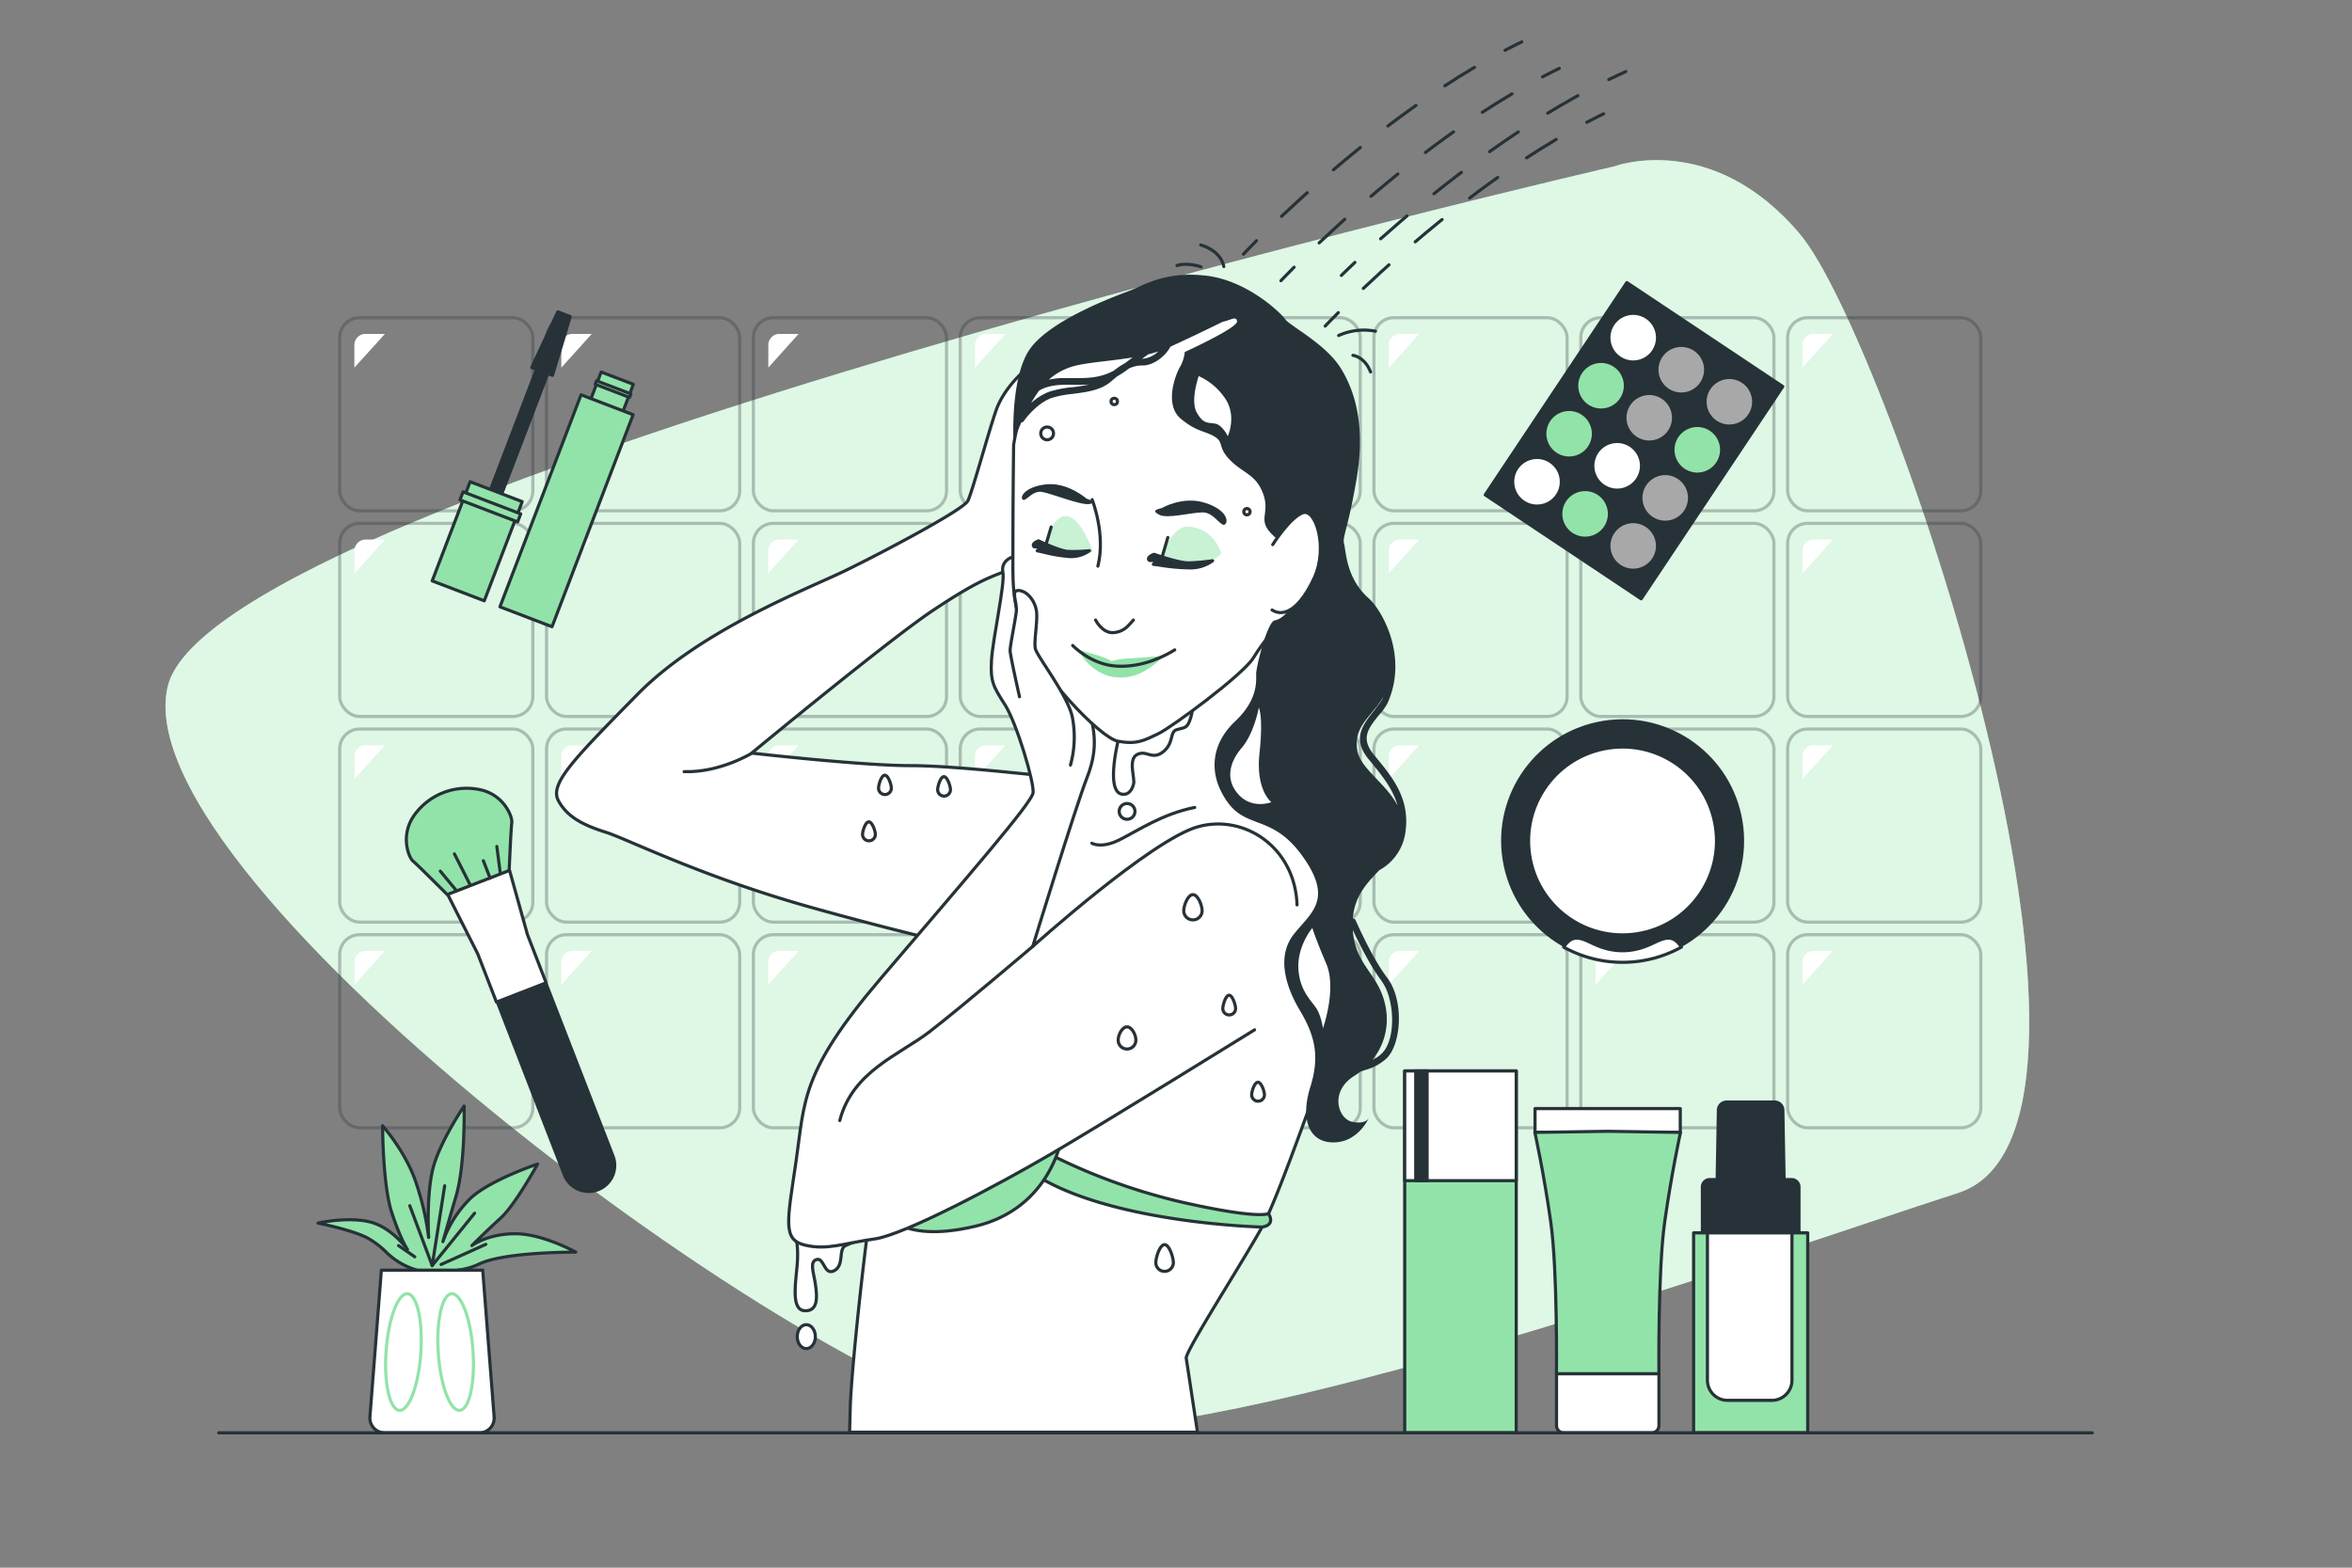 <svg xmlns="http://www.w3.org/2000/svg" viewBox="0 0 750 500"><rect x="0" y="0" width="750" height="500" fill="#808080" stroke="none"/><g id="background-simple"><path d="M514.6,53.1S68.81,156,53.5,218.86,267.81,451.19,331.12,456s230.41-55.22,293.32-75.54S602.13,108.13,574,74.7,514.6,53.1,514.6,53.1Z" style="fill:#92E3A9"></path><path d="M514.6,53.1S68.81,156,53.5,218.86,267.81,451.19,331.12,456s230.41-55.22,293.32-75.54S602.13,108.13,574,74.7,514.6,53.1,514.6,53.1Z" style="fill:#fff;opacity:0.7"></path></g><g id="Tile"><rect x="108.32" y="101.33" width="61.59" height="61.59" rx="6.35" style="fill:none;stroke:#263238;stroke-linecap:round;stroke-linejoin:round;opacity:0.3"></rect><path d="M122.74,106.5h-6.16A3.55,3.55,0,0,0,113,110v7.25Z" style="fill:#fff"></path><rect x="174.28" y="101.33" width="61.59" height="61.59" rx="6.35" style="fill:none;stroke:#263238;stroke-linecap:round;stroke-linejoin:round;opacity:0.3"></rect><path d="M188.7,106.5h-6.16A3.55,3.55,0,0,0,179,110v7.25Z" style="fill:#fff"></path><rect x="240.24" y="101.33" width="61.59" height="61.59" rx="6.35" style="fill:none;stroke:#263238;stroke-linecap:round;stroke-linejoin:round;opacity:0.3"></rect><path d="M254.66,106.5H248.5A3.55,3.55,0,0,0,245,110v7.25Z" style="fill:#fff"></path><rect x="306.2" y="101.33" width="61.59" height="61.59" rx="6.35" style="fill:none;stroke:#263238;stroke-linecap:round;stroke-linejoin:round;opacity:0.3"></rect><path d="M320.62,106.5h-6.16a3.55,3.55,0,0,0-3.55,3.54v7.25Z" style="fill:#fff"></path><rect x="372.16" y="101.33" width="61.59" height="61.59" rx="6.35" style="fill:none;stroke:#263238;stroke-linecap:round;stroke-linejoin:round;opacity:0.3"></rect><path d="M386.58,106.5h-6.16a3.55,3.55,0,0,0-3.55,3.54v7.25Z" style="fill:#fff"></path><rect x="438.12" y="101.33" width="61.59" height="61.59" rx="6.35" style="fill:none;stroke:#263238;stroke-linecap:round;stroke-linejoin:round;opacity:0.3"></rect><path d="M452.54,106.5h-6.17a3.55,3.55,0,0,0-3.54,3.54v7.25Z" style="fill:#fff"></path><rect x="504.08" y="101.33" width="61.59" height="61.59" rx="6.35" style="fill:none;stroke:#263238;stroke-linecap:round;stroke-linejoin:round;opacity:0.3"></rect><path d="M518.5,106.5h-6.17a3.55,3.55,0,0,0-3.54,3.54v7.25Z" style="fill:#fff"></path><rect x="570.04" y="101.33" width="61.59" height="61.59" rx="6.35" style="fill:none;stroke:#263238;stroke-linecap:round;stroke-linejoin:round;opacity:0.3"></rect><path d="M584.46,106.5h-6.17a3.54,3.54,0,0,0-3.54,3.54v7.25Z" style="fill:#fff"></path><rect x="108.32" y="166.92" width="61.59" height="61.59" rx="6.35" style="fill:none;stroke:#263238;stroke-linecap:round;stroke-linejoin:round;opacity:0.3"></rect><path d="M122.74,172.09h-6.16a3.55,3.55,0,0,0-3.55,3.55v7.24Z" style="fill:#fff"></path><rect x="174.28" y="166.92" width="61.59" height="61.59" rx="6.35" style="fill:none;stroke:#263238;stroke-linecap:round;stroke-linejoin:round;opacity:0.3"></rect><path d="M188.7,172.09h-6.16a3.55,3.55,0,0,0-3.55,3.55v7.24Z" style="fill:#fff"></path><rect x="240.24" y="166.92" width="61.59" height="61.59" rx="6.35" style="fill:none;stroke:#263238;stroke-linecap:round;stroke-linejoin:round;opacity:0.3"></rect><path d="M254.66,172.09H248.5a3.55,3.55,0,0,0-3.55,3.55v7.24Z" style="fill:#fff"></path><rect x="306.2" y="166.92" width="61.59" height="61.59" rx="6.35" style="fill:none;stroke:#263238;stroke-linecap:round;stroke-linejoin:round;opacity:0.3"></rect><path d="M320.62,172.09h-6.16a3.55,3.55,0,0,0-3.55,3.55v7.24Z" style="fill:#fff"></path><rect x="372.16" y="166.92" width="61.59" height="61.59" rx="6.35" style="fill:none;stroke:#263238;stroke-linecap:round;stroke-linejoin:round;opacity:0.3"></rect><path d="M386.58,172.09h-6.16a3.55,3.55,0,0,0-3.55,3.55v7.24Z" style="fill:#fff"></path><rect x="438.12" y="166.92" width="61.59" height="61.59" rx="6.35" style="fill:none;stroke:#263238;stroke-linecap:round;stroke-linejoin:round;opacity:0.3"></rect><path d="M452.54,172.09h-6.17a3.55,3.55,0,0,0-3.54,3.55v7.24Z" style="fill:#fff"></path><rect x="504.08" y="166.92" width="61.59" height="61.59" rx="6.35" style="fill:none;stroke:#263238;stroke-linecap:round;stroke-linejoin:round;opacity:0.3"></rect><path d="M518.5,172.09h-6.17a3.55,3.55,0,0,0-3.54,3.55v7.24Z" style="fill:#fff"></path><rect x="570.04" y="166.92" width="61.59" height="61.59" rx="6.35" style="fill:none;stroke:#263238;stroke-linecap:round;stroke-linejoin:round;opacity:0.3"></rect><path d="M584.46,172.09h-6.17a3.54,3.54,0,0,0-3.54,3.55v7.24Z" style="fill:#fff"></path><rect x="108.32" y="232.51" width="61.59" height="61.59" rx="6.35" style="fill:none;stroke:#263238;stroke-linecap:round;stroke-linejoin:round;opacity:0.3"></rect><path d="M122.74,237.69h-6.16a3.54,3.54,0,0,0-3.55,3.54v7.24Z" style="fill:#fff"></path><rect x="174.28" y="232.51" width="61.59" height="61.59" rx="6.35" style="fill:none;stroke:#263238;stroke-linecap:round;stroke-linejoin:round;opacity:0.3"></rect><path d="M188.7,237.69h-6.16a3.54,3.54,0,0,0-3.55,3.54v7.24Z" style="fill:#fff"></path><rect x="240.24" y="232.51" width="61.59" height="61.59" rx="6.35" style="fill:none;stroke:#263238;stroke-linecap:round;stroke-linejoin:round;opacity:0.3"></rect><path d="M254.66,237.69H248.5a3.54,3.54,0,0,0-3.55,3.54v7.24Z" style="fill:#fff"></path><rect x="306.2" y="232.51" width="61.59" height="61.59" rx="6.35" style="fill:none;stroke:#263238;stroke-linecap:round;stroke-linejoin:round;opacity:0.3"></rect><path d="M320.62,237.69h-6.16a3.54,3.54,0,0,0-3.55,3.54v7.24Z" style="fill:#fff"></path><rect x="372.16" y="232.51" width="61.59" height="61.59" rx="6.35" style="fill:none;stroke:#263238;stroke-linecap:round;stroke-linejoin:round;opacity:0.3"></rect><path d="M386.58,237.69h-6.16a3.54,3.54,0,0,0-3.55,3.54v7.24Z" style="fill:#fff"></path><rect x="438.12" y="232.51" width="61.59" height="61.59" rx="6.35" style="fill:none;stroke:#263238;stroke-linecap:round;stroke-linejoin:round;opacity:0.3"></rect><path d="M452.54,237.69h-6.17a3.54,3.54,0,0,0-3.54,3.54v7.24Z" style="fill:#fff"></path><rect x="504.08" y="232.51" width="61.59" height="61.59" rx="6.35" style="fill:none;stroke:#263238;stroke-linecap:round;stroke-linejoin:round;opacity:0.3"></rect><path d="M518.5,237.69h-6.17a3.54,3.54,0,0,0-3.54,3.54v7.24Z" style="fill:#fff"></path><rect x="570.04" y="232.51" width="61.59" height="61.59" rx="6.35" style="fill:none;stroke:#263238;stroke-linecap:round;stroke-linejoin:round;opacity:0.3"></rect><path d="M584.46,237.69h-6.17a3.53,3.53,0,0,0-3.54,3.54v7.24Z" style="fill:#fff"></path><rect x="108.32" y="298.11" width="61.59" height="61.59" rx="6.35" style="fill:none;stroke:#263238;stroke-linecap:round;stroke-linejoin:round;opacity:0.3"></rect><path d="M122.74,303.28h-6.16a3.55,3.55,0,0,0-3.55,3.54v7.25Z" style="fill:#fff"></path><rect x="174.28" y="298.11" width="61.59" height="61.59" rx="6.35" style="fill:none;stroke:#263238;stroke-linecap:round;stroke-linejoin:round;opacity:0.3"></rect><path d="M188.7,303.28h-6.16a3.55,3.55,0,0,0-3.55,3.54v7.25Z" style="fill:#fff"></path><rect x="240.24" y="298.11" width="61.59" height="61.59" rx="6.35" style="fill:none;stroke:#263238;stroke-linecap:round;stroke-linejoin:round;opacity:0.3"></rect><path d="M254.66,303.28H248.5a3.55,3.55,0,0,0-3.55,3.54v7.25Z" style="fill:#fff"></path><rect x="306.2" y="298.11" width="61.59" height="61.59" rx="6.35" style="fill:none;stroke:#263238;stroke-linecap:round;stroke-linejoin:round;opacity:0.3"></rect><path d="M320.62,303.28h-6.16a3.55,3.55,0,0,0-3.55,3.54v7.25Z" style="fill:#fff"></path><rect x="372.16" y="298.11" width="61.59" height="61.59" rx="6.35" style="fill:none;stroke:#263238;stroke-linecap:round;stroke-linejoin:round;opacity:0.3"></rect><path d="M386.58,303.28h-6.16a3.55,3.55,0,0,0-3.55,3.54v7.25Z" style="fill:#fff"></path><rect x="438.12" y="298.11" width="61.59" height="61.59" rx="6.35" style="fill:none;stroke:#263238;stroke-linecap:round;stroke-linejoin:round;opacity:0.3"></rect><path d="M452.54,303.28h-6.17a3.55,3.55,0,0,0-3.54,3.54v7.25Z" style="fill:#fff"></path><rect x="504.08" y="298.11" width="61.59" height="61.59" rx="6.35" style="fill:none;stroke:#263238;stroke-linecap:round;stroke-linejoin:round;opacity:0.3"></rect><path d="M518.5,303.28h-6.17a3.55,3.55,0,0,0-3.54,3.54v7.25Z" style="fill:#fff"></path><rect x="570.04" y="298.11" width="61.59" height="61.59" rx="6.35" style="fill:none;stroke:#263238;stroke-linecap:round;stroke-linejoin:round;opacity:0.3"></rect><path d="M584.46,303.28h-6.17a3.54,3.54,0,0,0-3.54,3.54v7.25Z" style="fill:#fff"></path></g><g id="Plant"><path d="M132.36,404.9a22.75,22.75,0,0,1-9.12-5.45,27,27,0,0,0-6.32-4.75c-5-2.51-15.51-4.61-15.51-4.61s9.22-2.09,16.35-.42,12.16,8.81,12.16,8.81-2.1-2.94-5-11.74S122,359.06,122,359.06s7.13,8,10.49,17.61a88.23,88.23,0,0,1,4.19,18s-.84-14.67,1.68-23.06S148,352.77,148,352.77s.42,18.45-2.52,28.52S141.24,396,141.24,396a36.15,36.15,0,0,1,8.81-13.83c6.29-5.88,21.38-10.91,21.38-10.91s-7.13,13-11.74,17.19-9.22,8.81-9.22,8.81,5-3.77,13.83-3.77,19.29,5.87,19.29,5.87-22.41-.14-30.67,3.72a21.36,21.36,0,0,1-5.22,1.74l-4.55.81a22.68,22.68,0,0,1-10.79-.69Z" style="fill:#92E3A9;stroke:#263238;stroke-linecap:round;stroke-linejoin:round"></path><line x1="132.26" y1="400.85" x2="127.09" y2="397.27" style="fill:none;stroke:#263238;stroke-linecap:round;stroke-linejoin:round"></line><line x1="137.82" y1="403.63" x2="130.67" y2="384.55" style="fill:none;stroke:#263238;stroke-linecap:round;stroke-linejoin:round"></line><line x1="137.82" y1="403.63" x2="141.8" y2="378.2" style="fill:none;stroke:#263238;stroke-linecap:round;stroke-linejoin:round"></line><line x1="137.82" y1="403.63" x2="151.34" y2="386.94" style="fill:none;stroke:#263238;stroke-linecap:round;stroke-linejoin:round"></line><line x1="140.64" y1="403.3" x2="154.91" y2="396.87" style="fill:none;stroke:#263238;stroke-linecap:round;stroke-linejoin:round"></line><path d="M152.84,457H122.69a4.75,4.75,0,0,1-4.73-5.11l3.65-46.78h32.32l3.64,46.78A4.73,4.73,0,0,1,152.84,457Z" style="fill:#fff;stroke:#263238;stroke-linecap:round;stroke-linejoin:round"></path><path d="M134.19,431.63c-.72,10.26-3.77,18.4-6.83,18.19s-5-8.71-4.24-19,3.78-18.4,6.83-18.19S134.9,421.37,134.19,431.63Z" style="fill:none;stroke:#92E3A9;stroke-miterlimit:10"></path><path d="M139.76,431.63c.72,10.26,3.77,18.4,6.83,18.19s4.95-8.71,4.24-19-3.78-18.4-6.83-18.19S139.05,421.37,139.76,431.63Z" style="fill:none;stroke:#92E3A9;stroke-miterlimit:10"></path></g><g id="Products"><path d="M565.92,351.49H550.57a2.62,2.62,0,0,0-2.61,2.57l-.49,27.55H569l-.49-27.55A2.61,2.61,0,0,0,565.92,351.49Z" style="fill:#263238;stroke:#263238;stroke-linecap:round;stroke-linejoin:round"></path><path d="M545.2,376.22h26.1a2.35,2.35,0,0,1,2.35,2.35v46.51a0,0,0,0,1,0,0h-30.8a0,0,0,0,1,0,0V378.57A2.35,2.35,0,0,1,545.2,376.22Z" style="fill:#263238;stroke:#263238;stroke-linecap:round;stroke-linejoin:round"></path><rect x="540.05" y="393.21" width="36.39" height="63.78" style="fill:#92E3A9;stroke:#263238;stroke-linecap:round;stroke-linejoin:round"></rect><path d="M544.46,393.21v47a6.42,6.42,0,0,0,6.42,6.42H565a6.42,6.42,0,0,0,6.42-6.42v-47Z" style="fill:#fff;stroke:#263238;stroke-linecap:round;stroke-linejoin:round"></path><rect x="489.49" y="353.57" width="46.31" height="7.6" style="fill:#fff;stroke:#263238;stroke-linecap:round;stroke-linejoin:round"></rect><path d="M535.87,361.17l-23.22-.35-23.22.35s2.9,13.12,5.08,28.65,1.81,48.34,1.81,48.34H529s-.36-32.8,1.82-48.34S535.87,361.17,535.87,361.17Z" style="fill:#92E3A9;stroke:#263238;stroke-linecap:round;stroke-linejoin:round"></path><path d="M496.32,438.16H529a0,0,0,0,1,0,0v16.51a2.33,2.33,0,0,1-2.33,2.33h-28a2.33,2.33,0,0,1-2.33-2.33V438.16A0,0,0,0,1,496.32,438.16Z" style="fill:#fff;stroke:#263238;stroke-linecap:round;stroke-linejoin:round"></path><rect x="447.93" y="341.57" width="35.56" height="115.42" style="fill:#92E3A9;stroke:#263238;stroke-linecap:round;stroke-linejoin:round"></rect><rect x="447.93" y="341.57" width="35.56" height="34.98" style="fill:#fff;stroke:#263238;stroke-linecap:round;stroke-linejoin:round"></rect><rect x="451.44" y="341.57" width="3.63" height="34.98" style="fill:#263238;stroke:#263238;stroke-linecap:round;stroke-linejoin:round"></rect></g><g id="Rouge"><circle cx="517.4" cy="268.18" r="38.74" transform="translate(-35.92 85.27) rotate(-9.11)" style="fill:#263238"></circle><path d="M517.4,306.92a38.52,38.52,0,0,0,18.77-4.85c-.78-1.21-2-2.64-3.62-2.82-2.81-.31-5.16,1.87-9.38,3.12a20,20,0,0,1-11.56,0c-4.21-1.25-6.56-3.43-9.37-3.12-1.6.18-2.84,1.61-3.62,2.82A38.53,38.53,0,0,0,517.4,306.92Z" style="fill:#fff;stroke:#263238;stroke-linecap:round;stroke-linejoin:round"></path><circle cx="517.4" cy="268.18" r="29.96" transform="translate(-34.03 79.65) rotate(-8.52)" style="fill:#fff;stroke:#263238;stroke-linecap:round;stroke-linejoin:round"></circle></g><g id="eye-shadows"><rect x="491.13" y="99.89" width="59.76" height="81.38" transform="translate(165.59 -265.48) rotate(33.7)" style="fill:#263238;stroke:#263238;stroke-linecap:round;stroke-linejoin:round"></rect><path d="M527.25,112a7.76,7.76,0,1,1-2.15-10.76A7.77,7.77,0,0,1,527.25,112Z" style="fill:#fff;stroke:#263238;stroke-linecap:round;stroke-linejoin:round"></path><path d="M542.58,122.22a7.76,7.76,0,1,1-2.15-10.76A7.75,7.75,0,0,1,542.58,122.22Z" style="fill:#a8a8a8;stroke:#263238;stroke-linecap:round;stroke-linejoin:round"></path><path d="M557.9,132.44a7.75,7.75,0,1,1-2.15-10.75A7.74,7.74,0,0,1,557.9,132.44Z" style="fill:#a8a8a8;stroke:#263238;stroke-linecap:round;stroke-linejoin:round"></path><path d="M517,127.32a7.76,7.76,0,1,1-2.15-10.75A7.75,7.75,0,0,1,517,127.32Z" style="fill:#92E3A9;stroke:#263238;stroke-linecap:round;stroke-linejoin:round"></path><path d="M532.35,137.55a7.75,7.75,0,1,1-2.15-10.76A7.76,7.76,0,0,1,532.35,137.55Z" style="fill:#a8a8a8;stroke:#263238;stroke-linecap:round;stroke-linejoin:round"></path><path d="M547.68,147.77A7.76,7.76,0,1,1,545.53,137,7.76,7.76,0,0,1,547.68,147.77Z" style="fill:#92E3A9;stroke:#263238;stroke-linecap:round;stroke-linejoin:round"></path><path d="M506.8,142.65a7.75,7.75,0,1,1-2.14-10.76A7.75,7.75,0,0,1,506.8,142.65Z" style="fill:#92E3A9;stroke:#263238;stroke-linecap:round;stroke-linejoin:round"></path><path d="M522.13,152.87A7.76,7.76,0,1,1,520,142.12,7.75,7.75,0,0,1,522.13,152.87Z" style="fill:#fff;stroke:#263238;stroke-linecap:round;stroke-linejoin:round"></path><path d="M537.46,163.1a7.76,7.76,0,1,1-2.15-10.76A7.77,7.77,0,0,1,537.46,163.1Z" style="fill:#a8a8a8;stroke:#263238;stroke-linecap:round;stroke-linejoin:round"></path><circle cx="490.13" cy="153.67" r="7.76" transform="translate(63.79 440.16) rotate(-51.31)" style="fill:#fff;stroke:#263238;stroke-linecap:round;stroke-linejoin:round"></circle><path d="M511.91,168.2a7.76,7.76,0,1,1-2.15-10.76A7.76,7.76,0,0,1,511.91,168.2Z" style="fill:#92E3A9;stroke:#263238;stroke-linecap:round;stroke-linejoin:round"></path><path d="M527.23,178.42a7.75,7.75,0,1,1-2.15-10.76A7.74,7.74,0,0,1,527.23,178.42Z" style="fill:#a8a8a8;stroke:#263238;stroke-linecap:round;stroke-linejoin:round"></path></g><g id="Mascara"><rect x="162.57" y="116.57" width="3.82" height="47.66" transform="translate(61.02 -49.5) rotate(20.93)" style="fill:#263238;stroke:#263238;stroke-linecap:round;stroke-linejoin:round"></rect><polygon points="176.17 119.71 169.58 117.19 177.88 99.46 181.83 100.97 176.17 119.71" style="fill:#263238;stroke:#263238;stroke-linecap:round;stroke-linejoin:round"></polygon><rect x="143.26" y="155.71" width="17.78" height="33.86" transform="translate(71.73 -42.97) rotate(20.93)" style="fill:#92E3A9;stroke:#263238;stroke-linecap:round;stroke-linejoin:round"></rect><rect x="146.5" y="160.3" width="19.68" height="2.75" transform="translate(68.09 -45.19) rotate(20.93)" style="fill:#92E3A9;stroke:#263238;stroke-linecap:round;stroke-linejoin:round"></rect><rect x="178.39" y="118.24" width="10.98" height="72.39" transform="translate(67.32 -55.51) rotate(20.93)" style="fill:#92E3A9;stroke:#263238;stroke-linecap:round;stroke-linejoin:round"></rect><rect x="171.75" y="126.72" width="17.78" height="72.39" transform="translate(70.13 -53.79) rotate(20.93)" style="fill:#92E3A9;stroke:#263238;stroke-linecap:round;stroke-linejoin:round"></rect><rect x="189.62" y="123.51" width="11.71" height="1.19" transform="translate(57.25 -61.65) rotate(20.93)" style="fill:#92E3A9;stroke:#263238;stroke-linecap:round;stroke-linejoin:round"></rect></g><g id="Brush"><path d="M190.9,379.9h0a8.81,8.81,0,0,1-11.4-5L158.22,320l16.42-6.37,21.28,54.87A8.8,8.8,0,0,1,190.9,379.9Z" style="fill:#263238"></path><path d="M162.35,277.8c.11-2.59.6-13.69.85-15.34.28-1.87-2.32-8.58-9.48-10.45a20.5,20.5,0,0,0-22,8.55c-4,6.19-1.43,12.91,0,14.1,1.3,1.06,9.15,8.92,11,10.75Z" style="fill:#92E3A9;stroke:#263238;stroke-linecap:round;stroke-linejoin:round"></path><polygon points="152.62 281.44 142.75 285.27 152.34 304.22 158.31 319.61 166.23 316.53 174.15 313.46 168.19 298.07 162.49 277.61 152.62 281.44" style="fill:#fff;stroke:#263238;stroke-linecap:round;stroke-linejoin:round"></polygon><line x1="145.28" y1="283.74" x2="140.39" y2="277.83" style="fill:none;stroke:#263238;stroke-linecap:round;stroke-linejoin:round"></line><line x1="149.8" y1="281.98" x2="144.9" y2="272.33" style="fill:none;stroke:#263238;stroke-linecap:round;stroke-linejoin:round"></line><line x1="156.27" y1="280.05" x2="154.13" y2="274.52" style="fill:none;stroke:#263238;stroke-linecap:round;stroke-linejoin:round"></line><line x1="159.51" y1="278.35" x2="158.43" y2="269.97" style="fill:none;stroke:#263238;stroke-linecap:round;stroke-linejoin:round"></line></g><g id="Water"><path d="M396.5,81.06s1.48-1.58,4.18-4.3" style="fill:none;stroke:#263238;stroke-linecap:round;stroke-linejoin:round"></path><path d="M408.66,69C422.79,55.64,447.68,34,475,18.7" style="fill:none;stroke:#263238;stroke-linecap:round;stroke-linejoin:round;stroke-dasharray:11.127,11.127"></path><path d="M479.9,16.05c1.78-.93,3.56-1.84,5.36-2.7" style="fill:none;stroke:#263238;stroke-linecap:round;stroke-linejoin:round"></path><path d="M408.47,89.52s1.48-1.58,4.19-4.3" style="fill:none;stroke:#263238;stroke-linecap:round;stroke-linejoin:round"></path><path d="M420.64,77.47c14.13-13.37,39-35.06,66.34-50.32" style="fill:none;stroke:#263238;stroke-linecap:round;stroke-linejoin:round;stroke-dasharray:11.127,11.127"></path><path d="M491.87,24.51c1.78-.93,3.57-1.84,5.36-2.7" style="fill:none;stroke:#263238;stroke-linecap:round;stroke-linejoin:round"></path><path d="M422.57,104s1.48-1.58,4.19-4.29" style="fill:none;stroke:#263238;stroke-linecap:round;stroke-linejoin:round"></path><path d="M434.73,92c14.13-13.37,39-35.06,66.35-50.31" style="fill:none;stroke:#263238;stroke-linecap:round;stroke-linejoin:round;stroke-dasharray:11.127,11.127"></path><path d="M506,39q2.67-1.4,5.36-2.7" style="fill:none;stroke:#263238;stroke-linecap:round;stroke-linejoin:round"></path><path d="M427.73,87.85s1.53-1.53,4.32-4.16" style="fill:none;stroke:#263238;stroke-linecap:round;stroke-linejoin:round"></path><path d="M440.25,76.17c14.52-12.94,40.06-33.87,67.82-48.3" style="fill:none;stroke:#263238;stroke-linecap:round;stroke-linejoin:round;stroke-dasharray:11.127,11.127"></path><path d="M513,25.37q2.72-1.32,5.44-2.54" style="fill:none;stroke:#263238;stroke-linecap:round;stroke-linejoin:round"></path><path d="M382.88,78.13s6.31,1.55,7.37,6.88" style="fill:none;stroke:#263238;stroke-linecap:round;stroke-linejoin:round;stroke-dasharray:12"></path><path d="M383,85.13s-4.18-1.55-7.68-.44" style="fill:none;stroke:#263238;stroke-linecap:round;stroke-linejoin:round;stroke-dasharray:12"></path><path d="M426.87,107a19.64,19.64,0,0,1,12.63-1.17" style="fill:none;stroke:#263238;stroke-linecap:round;stroke-linejoin:round;stroke-dasharray:12"></path><path d="M431.42,113.33s3.71.39,5.63,5.3" style="fill:none;stroke:#263238;stroke-linecap:round;stroke-linejoin:round;stroke-dasharray:12"></path></g><g id="Character"><path d="M318.74,304.43s-31.38,24.89-36.43,50.86-10.83,80.44-11.19,93.79c-.09,3.34-.15,5.84-.2,7.71H381.85c-1.17-7.72-3.33-22-3.59-23.58-.36-2.17,18-30.66,24.17-41.85s21.64-57.71,24.88-64.2,4-13.71-1.08-37.88-11.18-26.33-17-43.64.36-37.16,0-43.65-8.3.72-11.18,4.69-25.61,24.17-35.35,25.61-16.24-8.66-16.24-8.66,1.81,15.15,1.45,18.76-6.14,5.41-10.1,5.41-32.11-3.61-47.62-3.61-50.5-4-50.5-4,43.65-36.07,57.72-45.45,18-10.46,22.36-12.26a29.77,29.77,0,0,0,5.77-2.89s0-27.05-.36-33.54,1.44-27.78,1.44-27.78-6.49,5.41-9,12.63-7.58,26-9,28.85-27.42,16.6-39.32,22.37-45.81,18.76-66,39.32-28.14,28.49-25.25,33.9,8.3,7.94,15.15,10.1,30.3,14.07,64.93,23.81S318.74,304.43,318.74,304.43Z" style="fill:#fff;stroke:#263238;stroke-linecap:round;stroke-linejoin:round"></path><path d="M348.17,268.94s2.95,1.85,8.84-1.1,13.61-8.25,23.95-10.31" style="fill:none;stroke:#263238;stroke-linecap:round;stroke-linejoin:round"></path><path d="M239.74,240.22s-10.18,6.26-21.59,5.89" style="fill:none;stroke:#263238;stroke-linecap:round;stroke-linejoin:round"></path><path d="M334.87,368.22a189.13,189.13,0,0,0,42.77,15.37c24,5.37,26.83,3.47,26.83,3.47s2.54,3.56-2,4.3c0,0-45.11-1.08-70.05-15.28Z" style="fill:#92E3A9;stroke:#263238;stroke-linecap:round;stroke-linejoin:round"></path><path d="M282,386.12s4.1,10.73,28.72,5.05,28.73-28.73,28.73-34.1S282,386.12,282,386.12Z" style="fill:#92E3A9;stroke:#263238;stroke-linecap:round;stroke-linejoin:round"></path><path d="M253.7,394.64s.88,2.06.58,7.66-2.37,15.4,2.21,15.73,4.08-4.79,3.49-8.62-1.87-7.11.49-7.7,2.35,5.3,5.59,3.53,1.18-6.77,3.54-7.95a38.26,38.26,0,0,1,5.3-2.06Z" style="fill:#fff;stroke:#263238;stroke-linecap:round;stroke-linejoin:round"></path><path d="M260,426.32c0,2.1-1.3,3.81-2.89,3.81s-2.89-1.71-2.89-3.81,1.29-3.82,2.89-3.82S260,424.21,260,426.32Z" style="fill:#fff;stroke:#263238;stroke-linecap:round;stroke-linejoin:round"></path><path d="M400.05,328.46s-48.45,30-65.18,39.76-46.49,25.63-56.05,26.94-15,3.69-22.16,1.95-5.64-7.38-2.82-26.72,1.4-28.28,27-58.31c28.52-33.42,48.15-56,48.58-59.22s-5.21-22.16-8.91-28-4.77-7.39-4.34-14.34,4.34-24.33,3.63-28,2.89-4.81,2.89-4.81,1.35-2.54,2.88,1.92,1.22,11.73,6.59,19.62,11.94,15.95,14.33,24.39,4,14.44.19,24.22-17.36,54-17.36,54,37.88-34.09,52.71-38.19,30.94,6.63,31.57,24.94" style="fill:#fff;stroke:#263238;stroke-linecap:round;stroke-linejoin:round"></path><path d="M329.34,301.83s-23,19.57-32.83,27.15-24.62,12.63-28.73,28.41" style="fill:none;stroke:#263238;stroke-linecap:round;stroke-linejoin:round"></path><path d="M356.52,236.42s-3.93,15.85,1.15,16.85c3.26.64,3.88-3.65,3.88-3.65,0-3.2-2.05-8.67,2.28-9.36,2.22-.35,4.11,2.06,7.31-.68s1.82-6.17,4.1-6.85,3-.46,3.88-2.28a15,15,0,0,0,1.15-4.57Z" style="fill:#fff;stroke:#263238;stroke-linecap:round;stroke-linejoin:round"></path><path d="M361.91,258.79a2.51,2.51,0,1,1-2.51-2.51A2.51,2.51,0,0,1,361.91,258.79Z" style="fill:#fff;stroke:#263238;stroke-linecap:round;stroke-linejoin:round"></path><path d="M323.22,141.87S323,158.46,323,172.4s-.52,18.33,3.61,29.94,24,33,29.94,34.08,8.26-.26,12.65-2.33,27.11-18.84,30.46-24.26,8.52-11.62,9.55-11.87,8.52-1.29,11.36-11.62,3.1-12.39,1.81-19.62S412,151.49,407.12,145.81s-11.88-23-10.33-28.65,4.39-13.42,1-16.78-7.74-2.32-16.52-1-17,2.84-32.78,9.55-19.36,10.84-21.42,16.52S323.22,141.87,323.22,141.87Z" style="fill:#fff;stroke:#263238;stroke-linecap:round;stroke-linejoin:round"></path><path d="M389.35,176.59s-1.9-7.88-10.24-8.57c-5.55-.46-8.54,9.63-8.54,9.63S384.28,182.14,389.35,176.59Z" style="fill:#92E3A9"></path><path d="M389.35,176.59s-1.9-7.88-10.24-8.57c-5.55-.46-8.54,9.63-8.54,9.63S384.28,182.14,389.35,176.59Z" style="fill:#fff;opacity:0.5"></path><path d="M348.44,175.93s-3.54-10.47-8.13-11.26-7.57,9.8-7.57,9.8S341.72,178.3,348.44,175.93Z" style="fill:#92E3A9"></path><path d="M348.44,175.93s-3.54-10.47-8.13-11.26-7.57,9.8-7.57,9.8S341.72,178.3,348.44,175.93Z" style="fill:#fff;opacity:0.5"></path><path d="M348.26,159.36s4.39,11,1.83,21.21" style="fill:none;stroke:#263238;stroke-linecap:round;stroke-linejoin:round"></path><path d="M349.36,197.76s2.19,4.39,5.85,4,4.75-2.56,6.21-4" style="fill:none;stroke:#263238;stroke-linecap:round;stroke-linejoin:round"></path><path d="M370.55,162s6.63-3.91,13.76-1.62,7.51,6.16,6.23,6.92-3.48-3.88-7-3.88-11.21,2.08-13.76.81S368.51,162.5,370.55,162Z" style="fill:#263238"></path><path d="M346.43,159s-5.91-5.2-12.7-4.53-8.67,4.05-7.62,4.86,3-3,6.2-2.43,12.68,4.44,15.18,3.84S348.21,159.78,346.43,159Z" style="fill:#263238"></path><line x1="372.4" y1="171.43" x2="370.57" y2="177.65" style="fill:none;stroke:#263238;stroke-linecap:round;stroke-linejoin:round"></line><path d="M368,176.79s7.75,2.74,10.94,2.74a64.44,64.44,0,0,0,7.74-.69,12,12,0,0,1-7.29,2.28,64.17,64.17,0,0,1-9.79-.91l-1.82-.23h0l1-1.2a8.44,8.44,0,0,0-1.87,0C366.25,178.9,365.4,177.8,368,176.79Z" style="fill:#263238;stroke:#263238;stroke-linecap:round;stroke-linejoin:round"></path><line x1="335.19" y1="168.08" x2="333.36" y2="174.29" style="fill:none;stroke:#263238;stroke-linecap:round;stroke-linejoin:round"></line><path d="M331.17,172.5s6.6,3.18,9.4,3.37a49.81,49.81,0,0,0,6.83-.23,9.88,9.88,0,0,1-6.54,1.85,49.45,49.45,0,0,1-8.52-1.49l-1.59-.33h0l.93-1.15a7.21,7.21,0,0,0-1.64-.11C329.49,174.5,328.81,173.35,331.17,172.5Z" style="fill:#263238;stroke:#263238;stroke-linecap:round;stroke-linejoin:round"></path><path d="M343.91,207.27,350,209a24.33,24.33,0,0,1,4.54,1.87s1.63-.7,6.17-.93,10.49-.82,10.49-.82A28.81,28.81,0,0,1,365,214a15.24,15.24,0,0,1-11.41,1.63A16.14,16.14,0,0,1,343.91,207.27Z" style="fill:#92E3A9"></path><path d="M342.05,205.86s5.84,6.24,14.25,6.61,15.36-3.37,18.29-5.2" style="fill:none;stroke:#263238;stroke-linecap:round;stroke-linejoin:round"></path><path d="M436.48,356.47a1.33,1.33,0,0,0,.12-.27A2.85,2.85,0,0,1,436.48,356.47Z" style="fill:#263238"></path><path d="M448.2,265.09c1.37-10.57-4.17-17.22-10-24.25-4.4-5.28-2-8.38,1.42-12.66a19.66,19.66,0,0,0,2.77-3.78c6.84-15-1.74-29.9-6-33.63-7.16-6.33-7.16-15-7.79-17.29s1.26-4.63,4-20.86-.21-27.4-5.06-35.19-16.22-13.49-17.7-15.6S397.62,89.4,384.55,87.92s-19.6,3-24.45,4.85-26.34,9.69-32.24,19.39-4.64,29.71-4.64,29.71a41.45,41.45,0,0,1,2.46-7.13,1.09,1.09,0,0,0,.8-.44c0-.06,3.92-5.63,8.89-7.38a33.7,33.7,0,0,1,6.68-1.29c4.45-.57,9.06-1.17,12.29-4,.72-.62,1.38-1.17,2-1.66a26.5,26.5,0,0,0,3.27-2.15,4.08,4.08,0,0,0,.33-.25,9.4,9.4,0,0,1,4.44-1c3.31,0,7.18-2.8,8.84-6,8.43-3.85,16.8-8,16.8-8,1.9-.21,4.43-2.1,4.43,0s-16.65,9.7-16.65,9.7a12.1,12.1,0,0,1-1.69,5.06c-1.69,3.16-4.64,12,.42,16.22s7.59,3.8,10.75,5.69.84,3.38,5.06,7.59,8,4.43,10.32,10.33-1.05,8,1.69,11.8,7.59,4.63,8.43,15-4,13.49-6.32,13.91-5.9,14.75-5.9,17.07.63,8.22-6.75,15.17-8.85,16.44-2.53,25.5,14.55,4,24.24,17.71,2.53,17.7-2.95,24.65-2.74,16.44,1.9,24.24,6.53,14.33,3.37,24.45-.63,17.7,7.37,17.7c7.15,0,10.6-6.36,11.26-7.74-.34.59-1.51,1.87-5.14,1.21-4.64-.85-7.59-9.7.63-14.76.67-.41,1.28-.85,1.88-1.3l1.37-.47a16.26,16.26,0,0,0,7-3.8c4.67-4.68,5.59-18.51.09-25.72-4.91-6.45-9.94-18.11-10-18.23a1,1,0,0,0-.91-.63c.56-7.25,4.58-11.35,8.43-15.37A16.27,16.27,0,0,0,448.2,265.09ZM361.16,114l-2.37,1.8a24,24,0,0,0-3.63,2.42c-4.52,2.42-8.57,2.39-12.81,2.36-1.27,0-2.58,0-3.91,0a22.4,22.4,0,0,0-4,.52,19.57,19.57,0,0,1,7.37-4.15C346,115.63,353.81,115.23,361.16,114Zm-19.39,9.51a36,36,0,0,0-7.11,1.39,18.08,18.08,0,0,0-5.87,3.66,42.57,42.57,0,0,1,2.5-3.9c1-.69,3.22-1.74,7.24-1.91,1.28-.06,2.56-.05,3.81,0,1.63,0,3.28,0,5-.11A54.24,54.24,0,0,1,341.77,123.52Zm22.42-9.09c.72-.53,1.38-1,2-1.42,1.09-.27,2.13-.58,3.14-.91a8.07,8.07,0,0,1-4.92,2.33Zm27.32,24.7s-1.69-3.58-4-4-3.79.21-5.9-3.58.63-11.59.63-11.59a20.06,20.06,0,0,1,8.85,7.79C394.25,133.23,391.51,139.13,391.51,139.13Zm3.58,114.44c-4.43-4.64-3.16-10.33.84-15s5.48-12.86,5.48-12.86,1.48,2.74.21,14.54,3.79,15.6,3.79,15.6S399.51,258.2,395.09,253.57ZM421.85,328a19.31,19.31,0,0,0-1.47-5.27c-1.27-2.95-5.69-5.69-6.32-13.27s4.42-13.49,4.42-13.49,1,3.37,4.43,11.38S421.85,328,421.85,328Zm18.76-15c4,5.27,4.76,18.26.09,22.92a10.34,10.34,0,0,1-3.05,2.11,20.53,20.53,0,0,0,4.43-15.37c-1.49-11.95-9.94-14-10.7-26.05C433.12,300.32,436.84,308,440.61,312.92Zm.47-90.58c-.16.31-.33.62-.52.92a41.08,41.08,0,0,1-2.64,3.6c-3.39,4.3-6.89,8.74-1.39,15.34,4.51,5.41,7.78,9.69,9.1,14.63-3.56-7-11.88-11.78-12.82-17.59C431.58,231.66,436.91,229.05,441.08,222.34Z" style="fill:#263238"></path><path d="M405.84,173.7s5.26-8.43,9.48-10.12,8.22,11,3.79,20.65-9.48,12.86-13.48,10.33" style="fill:#fff;stroke:#263238;stroke-linecap:round;stroke-linejoin:round"></path><path d="M325.1,222.23s-3-13.25-3-14.77,1.52-8.91,1.95-12.17-1.95-7.17.87-6.95,5.43,3.69,5.65,7.17-.87,8.91-.44,11.3S340.74,222,342,229a33.46,33.46,0,0,1-.65,15" style="fill:#fff;stroke:#263238;stroke-linecap:round;stroke-linejoin:round"></path><path d="M383.33,290.46a2.93,2.93,0,0,1-5.86,0c0-1.62,1.31-5.12,2.93-5.12S383.33,288.84,383.33,290.46Z" style="fill:#fff;stroke:#263238;stroke-linecap:round;stroke-linejoin:round"></path><path d="M362.19,331.6a2.81,2.81,0,1,1-5.61,0c0-1.54,1.26-4.08,2.8-4.08S362.19,330.06,362.19,331.6Z" style="fill:#fff;stroke:#263238;stroke-linecap:round;stroke-linejoin:round"></path><path d="M374.16,402.69a2.8,2.8,0,1,1-5.6,0c0-1.55,1.25-5.71,2.8-5.71S374.16,401.14,374.16,402.69Z" style="fill:#fff;stroke:#263238;stroke-linecap:round;stroke-linejoin:round"></path><path d="M394,321.67a2,2,0,1,1-4.07,0c0-1.13.91-4.25,2-4.25S394,320.54,394,321.67Z" style="fill:#fff;stroke:#263238;stroke-linecap:round;stroke-linejoin:round"></path><path d="M403.2,349.18a2,2,0,1,1-4.07,0c0-1.12.91-4,2-4S403.2,348.06,403.2,349.18Z" style="fill:#fff;stroke:#263238;stroke-linecap:round;stroke-linejoin:round"></path><path d="M303.08,251.86a2,2,0,1,1-4.08,0c0-1.12.92-4.15,2-4.15S303.08,250.74,303.08,251.86Z" style="fill:#fff;stroke:#263238;stroke-linecap:round;stroke-linejoin:round"></path><circle cx="333.91" cy="138.23" r="2.04" style="fill:#fff;stroke:#263238;stroke-linecap:round;stroke-linejoin:round"></circle><circle cx="355.31" cy="128.04" r="1.02" style="fill:#fff;stroke:#263238;stroke-linecap:round;stroke-linejoin:round"></circle><path d="M398.62,163.2a1,1,0,1,1-1-1A1,1,0,0,1,398.62,163.2Z" style="fill:#fff;stroke:#263238;stroke-linecap:round;stroke-linejoin:round"></path><path d="M279.13,266.13a2,2,0,0,1-4.08,0c0-1.13.92-4,2-4S279.13,265,279.13,266.13Z" style="fill:#fff;stroke:#263238;stroke-linecap:round;stroke-linejoin:round"></path><path d="M284.23,251.37a2,2,0,1,1-4.08,0c0-1.12.91-4.12,2-4.12S284.23,250.25,284.23,251.37Z" style="fill:#fff;stroke:#263238;stroke-linecap:round;stroke-linejoin:round"></path></g><g id="Table"><line x1="69.74" y1="456.99" x2="667.17" y2="456.99" style="fill:none;stroke:#263238;stroke-linecap:round;stroke-linejoin:round"></line></g></svg>
